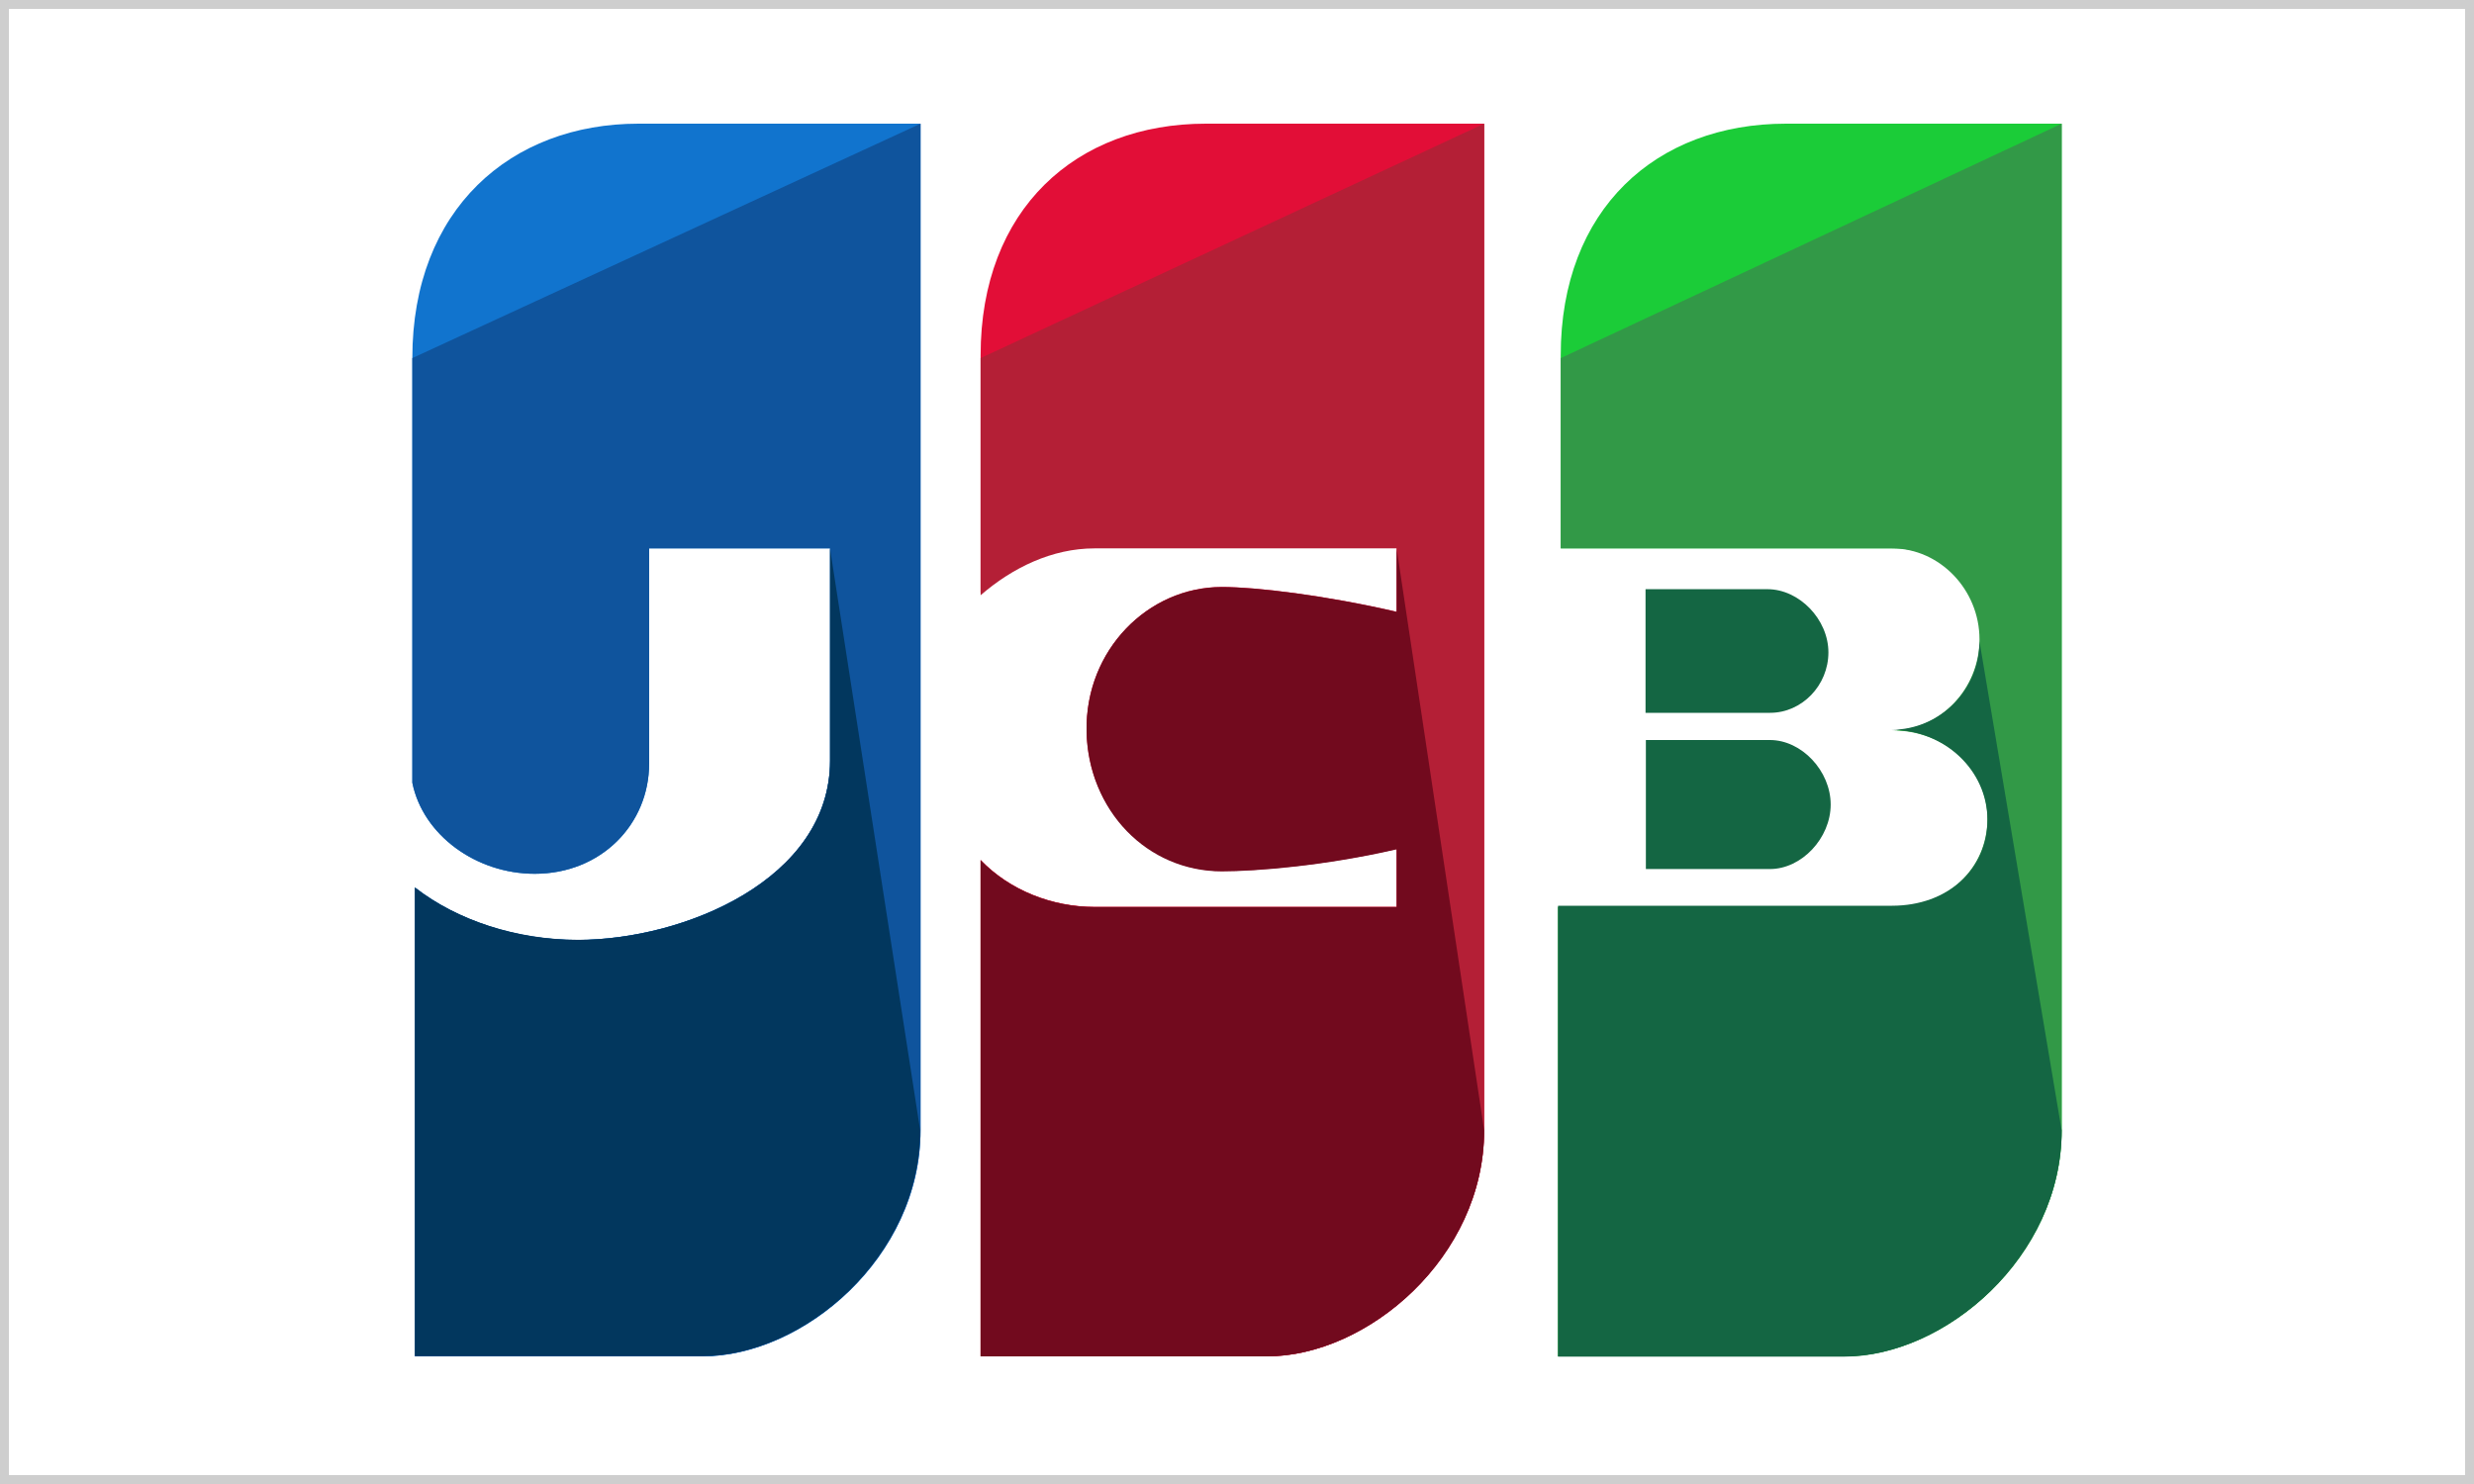 <?xml version="1.0" encoding="UTF-8"?>
<svg width="60px" height="36px" viewBox="0 0 60 36" version="1.1" xmlns="http://www.w3.org/2000/svg" xmlns:xlink="http://www.w3.org/1999/xlink">
    <!-- Generator: Sketch 51.2 (57519) - http://www.bohemiancoding.com/sketch -->
    <title>Assets/JCB</title>
    <desc>Created with Sketch.</desc>
    <defs></defs>
    <g id="Assets/JCB" stroke="none" stroke-width="1" fill="none" fill-rule="evenodd">
        <g id="JCB" transform="translate(10, 3)" fill-rule="nonzero">
            <g id="jcb-copy">
                <path d="M5.485,0 C2.388,0 0,2.074 0,5.687 L0,15.989 C0.258,17.26 1.549,18.197 2.968,18.197 C4.582,18.197 5.743,16.993 5.743,15.521 L5.743,10.303 L10.131,10.303 L10.131,15.454 C10.131,18.331 6.582,19.802 4.001,19.802 C2.517,19.802 1.097,19.334 0.065,18.531 L0.065,29.904 L7.034,29.904 C9.486,29.904 12.325,27.496 12.325,24.419 L12.325,0 L5.485,0 Z" id="Shape" fill="#1174CE"></path>
                <path d="M0,5.687 L0,15.989 C0.258,17.26 1.549,18.197 2.968,18.197 C4.582,18.197 5.743,16.993 5.743,15.521 L5.743,10.303 L10.131,10.303 L10.131,15.454 C10.131,18.331 6.582,19.802 4.001,19.802 C2.517,19.802 1.097,19.334 0.065,18.531 L0.065,29.904 L7.034,29.904 C9.486,29.904 12.325,27.496 12.325,24.419 L12.325,0" id="Shape" fill="#0F549D"></path>
                <path d="M10.13,10.306 L10.13,15.453 C10.13,18.328 6.595,19.799 4.024,19.799 C2.545,19.799 1.089,19.331 0.061,18.529 L0.061,29.894 L7.045,29.894 C9.487,29.894 12.315,27.487 12.315,24.412" id="Shape" fill="#02375E"></path>
                <path d="M29.916,18.082 L32.925,18.082 C33.693,18.082 34.398,17.333 34.398,16.517 C34.398,15.701 33.693,14.952 32.925,14.952 L29.916,14.952 L29.916,18.082 Z" id="Shape" fill="#146643"></path>
                <path d="M33.315,0 C30.165,0 27.851,2.074 27.851,5.62 L27.851,10.303 L35.95,10.303 C37.107,10.303 38.072,11.306 38.072,12.51 C38.072,13.715 37.107,14.718 35.95,14.718 C37.236,14.718 38.264,15.655 38.264,16.859 C38.264,18.063 37.3,19 35.95,19 L27.787,19 L27.787,29.904 L34.729,29.904 C37.172,29.904 40,27.496 40,24.419 L40,0 L33.315,0 Z" id="Shape" fill="#1BCC38"></path>
                <path d="M27.852,5.687 L27.852,10.303 L35.886,10.303 C37.043,10.303 38.007,11.306 38.007,12.51 C38.007,13.715 37.043,14.718 35.886,14.718 C37.172,14.718 38.2,15.655 38.2,16.859 C38.2,18.063 37.236,19 35.886,19 L27.787,19 L27.787,29.904 L34.729,29.904 C37.172,29.904 40,27.496 40,24.419 L40,0 L27.852,5.687 Z" id="Shape" fill="#329947"></path>
                <g id="Group" transform="translate(27.787, 11.243)" fill="#146643">
                    <path d="M10.22,1.316 C10.22,2.516 9.242,3.46 8.085,3.46 C9.371,3.46 10.413,4.449 10.413,5.648 C10.413,6.848 9.449,7.729 8.099,7.729 L0,7.729 L-9.09494702e-13,18.667 L6.942,18.667 C9.385,18.667 12.213,16.245 12.213,13.18" id="Shape"></path>
                    <path d="M6.556,1.583 C6.556,0.783 5.849,0.05 5.078,0.05 L2.121,0.05 L2.121,3.049 L5.142,3.049 C5.914,3.049 6.556,2.383 6.556,1.583 Z" id="Shape"></path>
                </g>
                <path d="M19.245,0 C16.096,0 13.782,2.074 13.782,5.62 L13.782,11.373 C14.553,10.704 15.517,10.236 16.545,10.236 L23.873,10.236 L23.873,11.841 C22.138,11.44 20.466,11.239 19.631,11.239 C17.831,11.239 16.353,12.778 16.353,14.651 C16.353,16.524 17.831,18.063 19.631,18.063 C20.466,18.063 22.138,17.929 23.873,17.528 L23.873,19 L16.545,19 C15.517,19 14.489,18.598 13.782,17.862 L13.782,29.904 L20.724,29.904 C23.166,29.904 25.994,27.496 25.994,24.419 L25.994,0 L19.245,0 Z" id="Shape" fill="#E20E37"></path>
                <path d="M13.782,5.687 L13.782,11.44 C14.553,10.771 15.517,10.303 16.545,10.303 L23.873,10.303 L23.873,11.908 C22.138,11.507 20.466,11.306 19.631,11.306 C17.831,11.306 16.353,12.845 16.353,14.718 C16.353,16.591 17.831,18.13 19.631,18.13 C20.466,18.13 22.138,17.996 23.873,17.595 L23.873,19 L16.545,19 C15.517,19 14.489,18.598 13.782,17.862 L13.782,29.904 L20.724,29.904 C23.166,29.904 25.994,27.496 25.994,24.419 L25.994,0" id="Shape" fill="#B41F36"></path>
                <path d="M23.873,10.316 L23.873,11.843 C22.138,11.441 20.466,11.241 19.631,11.241 C17.831,11.241 16.318,12.777 16.353,14.728 C16.388,16.679 17.831,18.138 19.631,18.138 C20.466,18.138 22.138,18.004 23.873,17.603 L23.873,19.007 L16.545,19.007 C15.517,19.007 14.489,18.606 13.782,17.87 L13.782,29.904 L20.724,29.904 C23.166,29.904 25.994,27.498 25.994,24.422" id="Shape" fill="#720A1E"></path>
            </g>
        </g>
        <path d="M0.108,35.892 L59.892,35.892 L59.892,0.108 L0.108,0.108 L0.108,35.892 Z" id="Stroke-8" stroke="#CECECE" stroke-width="0.216"></path>
    </g>
</svg>